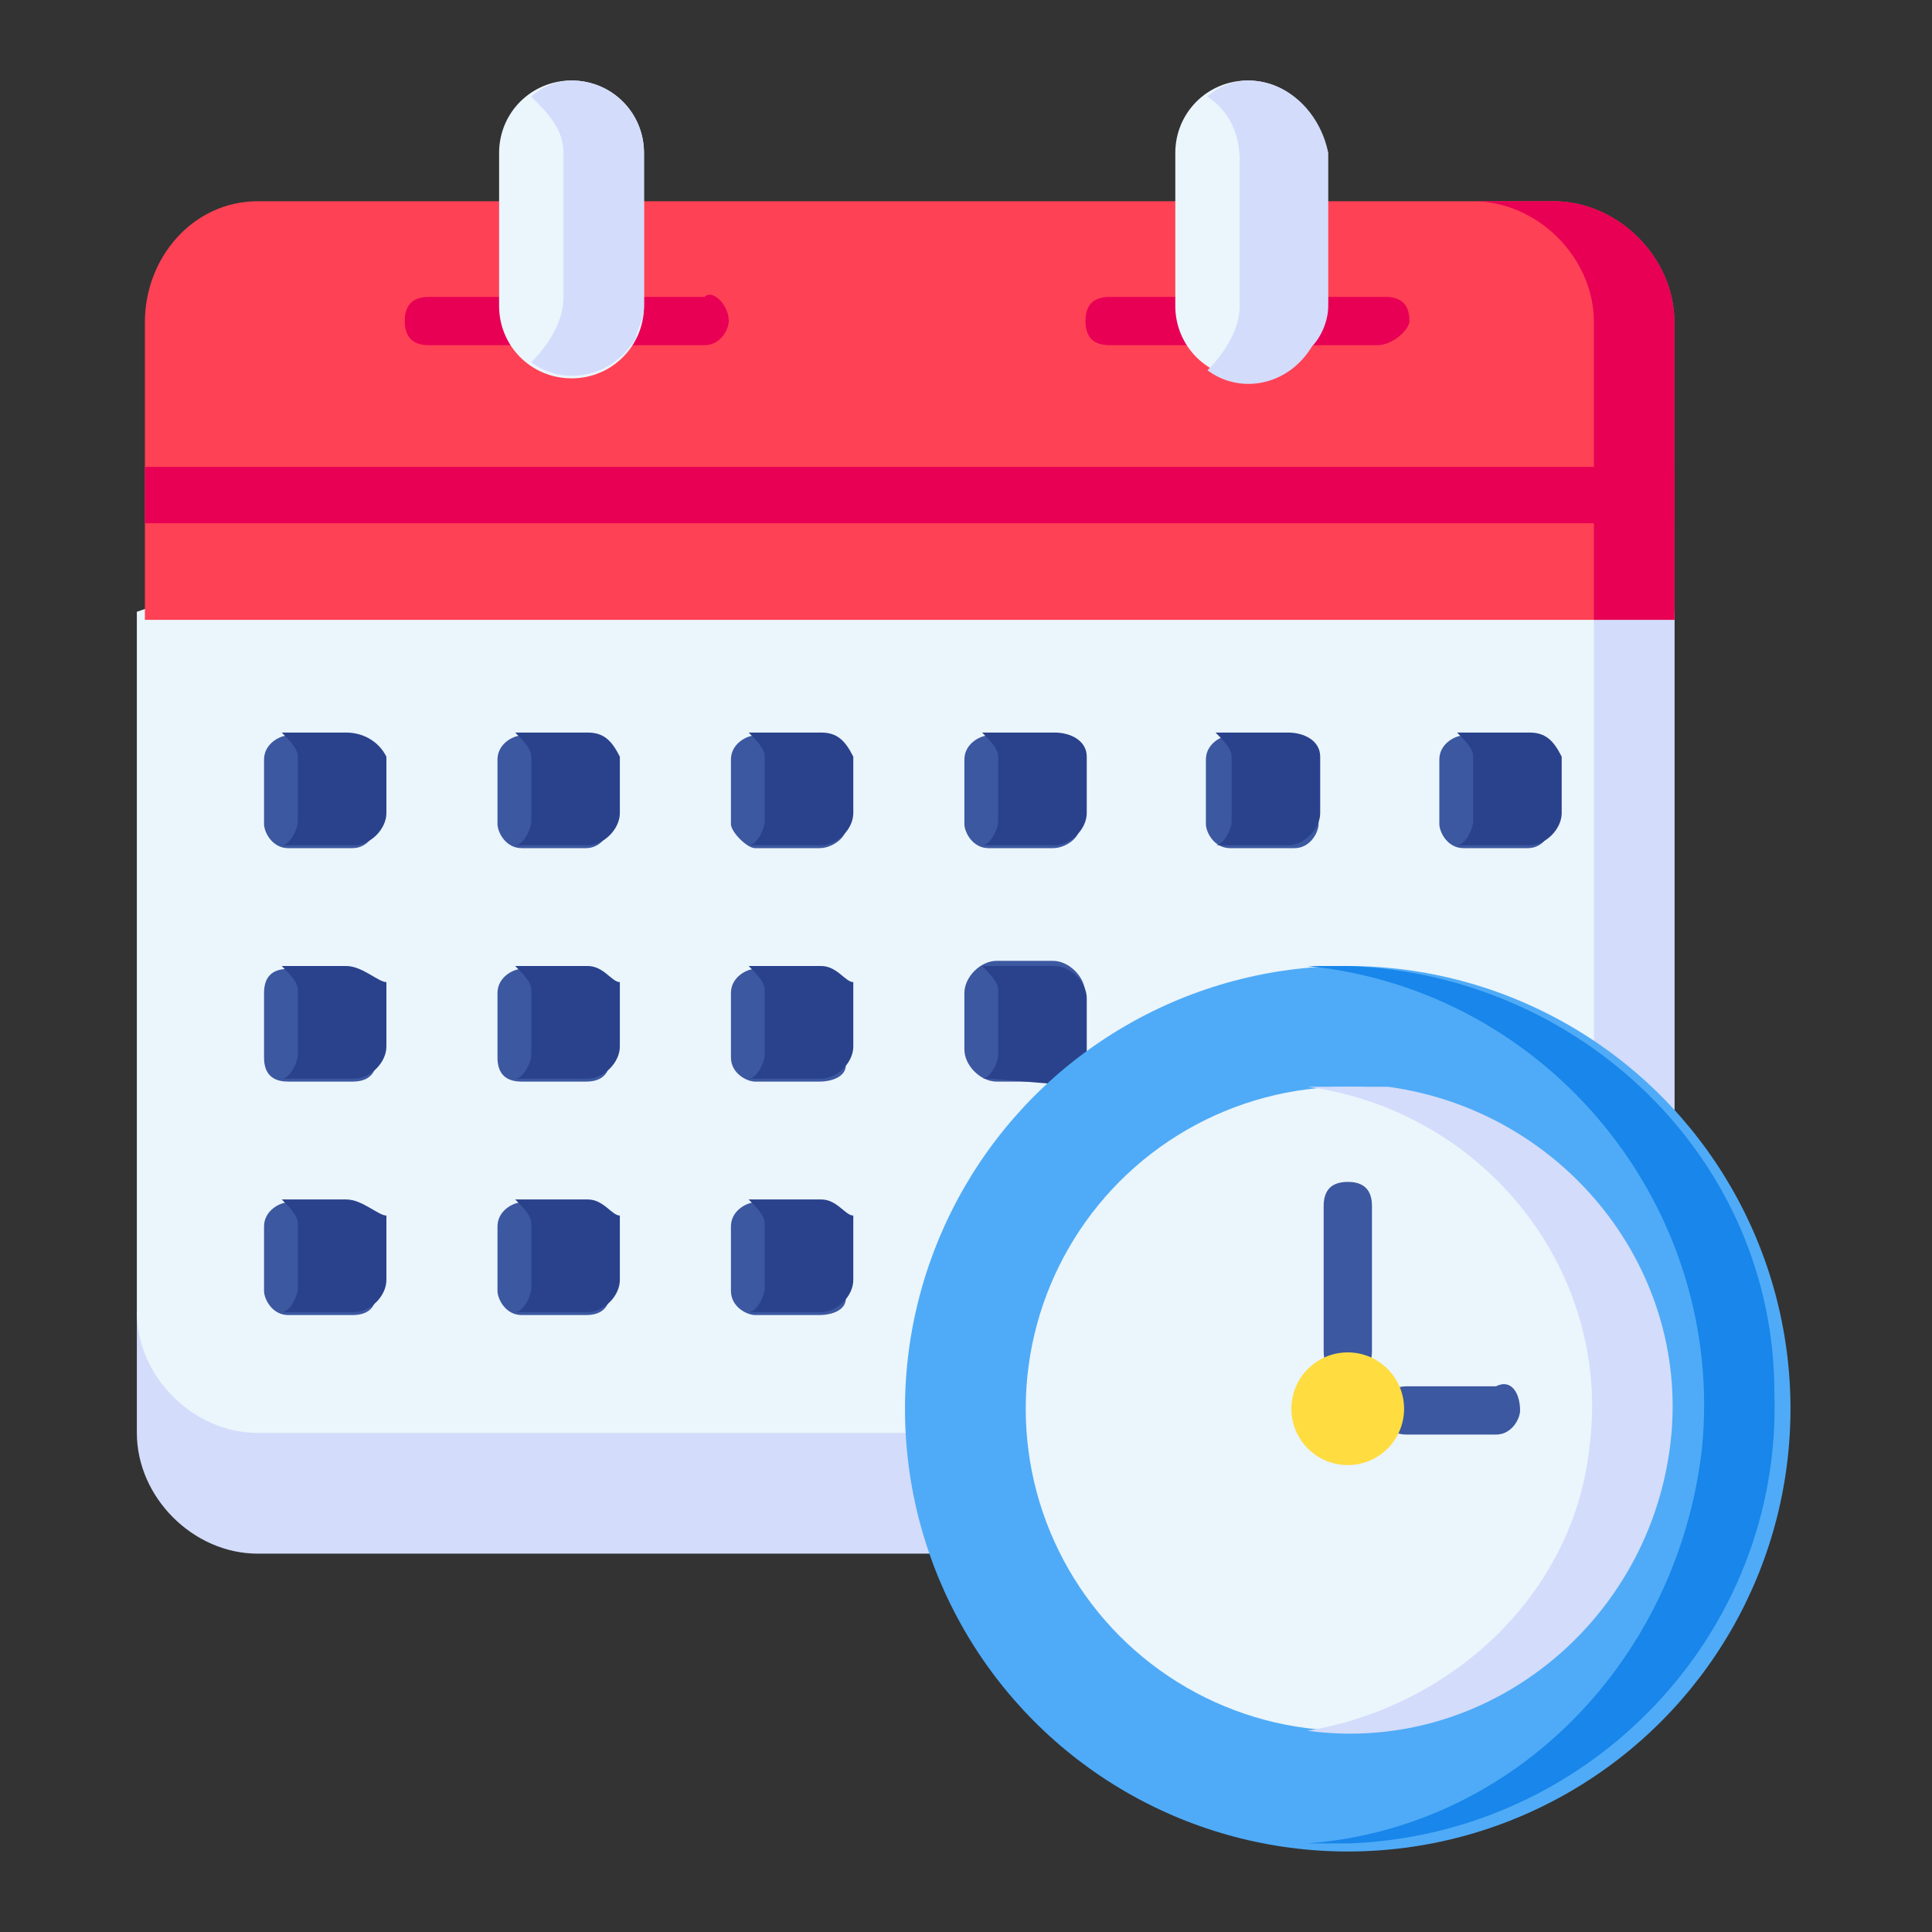 <?xml version="1.0" encoding="utf-8"?>
<!-- Generator: Adobe Illustrator 26.0.0, SVG Export Plug-In . SVG Version: 6.00 Build 0)  -->
<svg version="1.1" id="Layer_1" xmlns="http://www.w3.org/2000/svg" xmlns:xlink="http://www.w3.org/1999/xlink" x="0px" y="0px"
	 viewBox="0 0 24 24" style="enable-background:new 0 0 24 24;" xml:space="preserve">
<rect x="0" y="0" width="24" height="24" fill="#333333" stroke="none"/>
<style type="text/css">
	.st0{fill:#1A2B63;}
	.st1{fill:#D9EAFC;}
	.st2{fill:#AEC1ED;}
	.st3{fill:#445EA0;}
	.st4{fill:#293D7C;}
	.st5{fill:#FE3745;}
	.st6{fill:#B7092B;}
	.st7{fill:#EEF6FF;}
	.st8{fill:#EA2A3D;}
	.st9{fill:#69CDFF;}
	.st10{fill:#52BBEF;}
	.st11{fill:#FFD00D;}
	.st12{fill:#FFAF10;}
	.st13{fill:#FFFFFF;}
	.st14{fill:#FF9518;}
	.st15{fill:#EF8318;}
	.st16{fill:#78B75B;}
	.st17{fill:#669E4F;}
	.st18{fill:#96CC7F;}
	.st19{fill:#D3DCFB;}
	.st20{fill:#EBF5FC;}
	.st21{fill:#3C58A0;}
	.st22{fill:#2A428C;}
	.st23{fill:#FF4155;}
	.st24{fill:#E80054;}
	.st25{fill:#4FABF7;}
	.st26{fill:#1886EA;}
	.st27{fill:#FFDD40;}
	.st28{fill:#FFDB56;}
	.st29{fill:#FF4A4A;}
	.st30{fill:#FFBB24;}
	.st31{fill:#E7343F;}
	.st32{fill:#1EA4E9;}
	.st33{fill:#FBF1CF;}
	.st34{fill:#FAE0BD;}
	.st35{fill:#616A84;}
	.st36{fill:#E68A97;}
	.st37{fill:#F3BE77;}
	.st38{fill:#F19A60;}
	.st39{fill:#E26E7E;}
</style>
<g>
	<g id="Schedules_00000060024217019180094130000000324096131760723108_" transform="translate(-17.058)">
		<g id="Group_129_00000011715088049047972330000006496108702062728093_" transform="translate(17.058)">
			<path id="Path_282_00000165925122198410688640000003052765032605829782_" class="st19" d="M11.6,19.3H3.2c-0.8,0-1.5-0.7-1.5-1.5
				l0,0v-1.5H13L11.6,19.3z"/>
			<path id="Path_283_00000062878385590689427100000004110837008878418085_" class="st20" d="M20.8,7.6v10.2H3.2
				c-0.8,0-1.5-0.7-1.5-1.5l0,0V7.6L12,4L20.8,7.6z"/>
			<g id="Group_122_00000057114867790106595510000004562121651630174373_" transform="translate(2.08 11.436)">
				<path id="Path_284_00000165207014111178237140000008729425157817093554_" class="st21" d="M2.3-0.9H1.5c-0.2,0-0.3-0.2-0.3-0.3
					V-2c0-0.2,0.2-0.3,0.3-0.3h0.8c0.2,0,0.3,0.2,0.3,0.3v0.8C2.6-1.1,2.5-0.9,2.3-0.9z"/>
				<path id="Path_285_00000026841804638357914980000011616042997116886958_" class="st21" d="M5.2-0.9H4.4c-0.2,0-0.3-0.2-0.3-0.3
					V-2c0-0.2,0.2-0.3,0.3-0.3h0.8c0.2,0,0.3,0.2,0.3,0.3v0.8C5.5-1.1,5.4-0.9,5.2-0.9z"/>
				<path id="Path_286_00000065754466343088454810000005623327853331223936_" class="st21" d="M8.1-0.9H7.3C7.2-0.9,7-1.1,7-1.2V-2
					c0-0.2,0.2-0.3,0.3-0.3h0.8c0.2,0,0.3,0.2,0.3,0.3v0.8C8.5-1.1,8.3-0.9,8.1-0.9z"/>
				<path id="Path_287_00000130618412153279970300000000285252875858457757_" class="st21" d="M11-0.9h-0.8c-0.2,0-0.3-0.2-0.3-0.3
					V-2c0-0.2,0.2-0.3,0.3-0.3H11c0.2,0,0.3,0.2,0.3,0.3v0.8C11.4-1.1,11.2-0.9,11-0.9z"/>
				<path id="Path_288_00000055692546863073768480000002282926131333395616_" class="st21" d="M14-0.9h-0.8c-0.2,0-0.3-0.2-0.3-0.3
					V-2c0-0.2,0.2-0.3,0.3-0.3H14c0.2,0,0.3,0.2,0.3,0.3v0.8C14.3-1.1,14.2-0.9,14-0.9z"/>
				<path id="Path_289_00000049900754368696841920000012977114065102602378_" class="st21" d="M16.9-0.9h-0.8
					c-0.2,0-0.3-0.2-0.3-0.3V-2c0-0.2,0.2-0.3,0.3-0.3h0.8c0.2,0,0.3,0.2,0.3,0.3v0.8C17.2-1.1,17.1-0.9,16.9-0.9z"/>
				<path id="Path_290_00000011006293435363609620000013160650671063983502_" class="st21" d="M2.3,2H1.5C1.3,2,1.2,1.9,1.2,1.7V0.9
					c0-0.2,0.1-0.3,0.3-0.3c0,0,0,0,0,0h0.8c0.2,0,0.3,0.2,0.3,0.3v0.8C2.6,1.9,2.5,2,2.3,2C2.3,2,2.3,2,2.3,2z"/>
				<path id="Path_291_00000106848394634083837960000009394069209742535327_" class="st21" d="M5.2,2H4.4C4.2,2,4.1,1.9,4.1,1.7V0.9
					c0-0.2,0.2-0.3,0.3-0.3h0.8c0.2,0,0.3,0.2,0.3,0.3v0.8C5.5,1.9,5.4,2,5.2,2z"/>
				<path id="Path_292_00000168110473663023103890000002940935093701865348_" class="st21" d="M8.1,2H7.3C7.2,2,7,1.9,7,1.7V0.9
					c0-0.2,0.2-0.3,0.3-0.3h0.8c0.2,0,0.3,0.2,0.3,0.3v0.8C8.5,1.9,8.3,2,8.1,2z"/>
				<path id="Path_293_00000057126495329232187860000008128702707829271940_" class="st21" d="M11.4,2V0.9c0-0.2-0.2-0.4-0.4-0.4
					h-0.7c-0.2,0-0.4,0.2-0.4,0.4v0.7c0,0.2,0.2,0.4,0.4,0.4L11.4,2z"/>
				<path id="Path_294_00000114066959777828040050000006878362189733490613_" class="st21" d="M2.3,4.9H1.5c-0.2,0-0.3-0.2-0.3-0.3
					V3.8c0-0.2,0.2-0.3,0.3-0.3h0.8c0.2,0,0.3,0.2,0.3,0.3v0.8C2.6,4.8,2.5,4.9,2.3,4.9z"/>
				<path id="Path_295_00000115487561048073493030000004040898177339314049_" class="st21" d="M5.2,4.9H4.4c-0.2,0-0.3-0.2-0.3-0.3
					V3.8c0-0.2,0.2-0.3,0.3-0.3h0.8c0.2,0,0.3,0.2,0.3,0.3v0.8C5.5,4.8,5.4,4.9,5.2,4.9z"/>
				<path id="Path_296_00000038400921657355341020000013511886175695185570_" class="st21" d="M8.1,4.9H7.3C7.2,4.9,7,4.8,7,4.6V3.8
					c0-0.2,0.2-0.3,0.3-0.3h0.8c0.2,0,0.3,0.2,0.3,0.3v0.8C8.5,4.8,8.3,4.9,8.1,4.9z"/>
			</g>
			<path id="Path_297_00000047045728633772440190000008363700094332476089_" class="st22" d="M19,9.1h-0.8c0,0-0.1,0-0.1,0
				c0.1,0.1,0.2,0.2,0.2,0.3v0.8c0,0.1-0.1,0.3-0.2,0.3c0,0,0.1,0,0.1,0H19c0.2,0,0.4-0.2,0.4-0.4V9.4C19.3,9.2,19.2,9.1,19,9.1
				C19,9.1,19,9.1,19,9.1z"/>
			<path id="Path_298_00000110454468680392240150000007719929240143411856_" class="st22" d="M16,9.1h-0.8c0,0-0.1,0-0.1,0
				c0.1,0.1,0.2,0.2,0.2,0.3v0.8c0,0.1-0.1,0.3-0.2,0.3c0,0,0.1,0,0.1,0H16c0.2,0,0.4-0.2,0.4-0.4V9.4C16.4,9.2,16.2,9.1,16,9.1
				C16,9.1,16,9.1,16,9.1z"/>
			<path id="Path_299_00000163789749608490956600000018320122790313973377_" class="st22" d="M13.1,9.1h-0.8c0,0-0.1,0-0.1,0
				c0.1,0.1,0.2,0.2,0.2,0.3v0.8c0,0.1-0.1,0.3-0.2,0.3c0,0,0.1,0,0.1,0h0.8c0.2,0,0.4-0.2,0.4-0.4V9.4C13.5,9.2,13.3,9.1,13.1,9.1
				C13.1,9.1,13.1,9.1,13.1,9.1z"/>
			<path id="Path_300_00000036972671514783163000000003359640750084429188_" class="st22" d="M10.2,9.1H9.4c0,0-0.1,0-0.1,0
				c0.1,0.1,0.2,0.2,0.2,0.3v0.8c0,0.1-0.1,0.3-0.2,0.3c0,0,0.1,0,0.1,0h0.8c0.2,0,0.4-0.2,0.4-0.4V9.4C10.5,9.2,10.4,9.1,10.2,9.1
				C10.2,9.1,10.2,9.1,10.2,9.1z"/>
			<path id="Path_301_00000134213857163999117240000001002408765847770037_" class="st22" d="M7.3,9.1H6.5c0,0-0.1,0-0.1,0
				c0.1,0.1,0.2,0.2,0.2,0.3v0.8c0,0.1-0.1,0.3-0.2,0.3c0,0,0.1,0,0.1,0h0.8c0.2,0,0.4-0.2,0.4-0.4V9.4C7.6,9.2,7.5,9.1,7.3,9.1
				C7.3,9.1,7.3,9.1,7.3,9.1z"/>
			<path id="Path_302_00000165199580481675462690000012717225928574280626_" class="st22" d="M4.3,9.1H3.6c0,0-0.1,0-0.1,0
				c0.1,0.1,0.2,0.2,0.2,0.3v0.8c0,0.1-0.1,0.3-0.2,0.3c0,0,0.1,0,0.1,0h0.8c0.2,0,0.4-0.2,0.4-0.4V9.4C4.7,9.2,4.5,9.1,4.3,9.1
				C4.3,9.1,4.3,9.1,4.3,9.1z"/>
			<path id="Path_303_00000101805512042564288670000005696627554182006927_" class="st22" d="M4.3,12H3.6c0,0-0.1,0-0.1,0
				c0.1,0.1,0.2,0.2,0.2,0.3v0.8c0,0.1-0.1,0.3-0.2,0.3c0,0,0.1,0,0.1,0h0.8c0.2,0,0.4-0.2,0.4-0.4v-0.8C4.7,12.2,4.5,12,4.3,12z"/>
			<path id="Path_304_00000034805356674329894690000016523444115727881633_" class="st22" d="M4.3,14.9H3.6c0,0-0.1,0-0.1,0
				c0.1,0.1,0.2,0.2,0.2,0.3V16c0,0.1-0.1,0.3-0.2,0.3c0,0,0.1,0,0.1,0h0.8c0.2,0,0.4-0.2,0.4-0.4v-0.8C4.7,15.1,4.5,14.9,4.3,14.9
				L4.3,14.9z"/>
			<path id="Path_305_00000170268528111955857580000008986170084227461540_" class="st22" d="M7.3,12H6.5c0,0-0.1,0-0.1,0
				c0.1,0.1,0.2,0.2,0.2,0.3v0.8c0,0.1-0.1,0.3-0.2,0.3c0,0,0.1,0,0.1,0h0.8c0.2,0,0.4-0.2,0.4-0.4v-0.8C7.6,12.2,7.5,12,7.3,12z"/>
			<path id="Path_306_00000047740452542378429230000010826499077173766571_" class="st22" d="M7.3,14.9H6.5c0,0-0.1,0-0.1,0
				c0.1,0.1,0.2,0.2,0.2,0.3V16c0,0.1-0.1,0.3-0.2,0.3c0,0,0.1,0,0.1,0h0.8c0.2,0,0.4-0.2,0.4-0.4v-0.8C7.6,15.1,7.5,14.9,7.3,14.9
				L7.3,14.9z"/>
			<path id="Path_307_00000116222230557478856100000003466116443924401576_" class="st22" d="M10.2,12H9.4c0,0-0.1,0-0.1,0
				c0.1,0.1,0.2,0.2,0.2,0.3v0.8c0,0.1-0.1,0.3-0.2,0.3c0,0,0.1,0,0.1,0h0.8c0.2,0,0.4-0.2,0.4-0.4v-0.8C10.5,12.2,10.4,12,10.2,12z
				"/>
			<path id="Path_308_00000000933591348595599950000006823580906628171699_" class="st22" d="M13.5,13.5v-1.1c0-0.2-0.2-0.4-0.4-0.4
				h-0.8c0,0-0.1,0-0.1,0c0.1,0.1,0.2,0.2,0.2,0.3v0.8c0,0.1-0.1,0.3-0.2,0.3c0,0,0.1,0,0.1,0L13.5,13.5L13.5,13.5z"/>
			<path id="Path_309_00000054230221906379881300000002798195685520459180_" class="st22" d="M10.2,14.9H9.4c0,0-0.1,0-0.1,0
				c0.1,0.1,0.2,0.2,0.2,0.3V16c0,0.1-0.1,0.3-0.2,0.3c0,0,0.1,0,0.1,0h0.8c0.2,0,0.4-0.2,0.4-0.4v-0.8
				C10.5,15.1,10.4,14.9,10.2,14.9L10.2,14.9z"/>
			<path id="Path_310_00000053505841109219188330000006859189275723402379_" class="st19" d="M19.8,7.2v10.7h1V7.6L19.8,7.2z"/>
			<path id="Path_311_00000010276185477581668430000004614398184393914543_" class="st23" d="M20.8,7.6V4c0-0.8-0.7-1.5-1.5-1.5H3.2
				C2.4,2.5,1.8,3.2,1.8,4v3.7H20.8z"/>
			<g id="Group_128_00000147195681440503345930000003458662429875562381_" transform="translate(4.728 3.688)">
				<g id="Group_127_00000038413109409836535370000003579777907734852276_">
					<g id="Group_123_00000056427545489533860440000008547955702360908201_">
						<path id="Path_312_00000035506818444527494610000012378769765477955217_" class="st24" d="M1.6,0.6h-1c-0.2,0-0.3-0.1-0.3-0.3
							c0-0.2,0.1-0.3,0.3-0.3c0,0,0,0,0,0h1C1.8-0.1,2,0.1,2,0.3C2,0.5,1.8,0.6,1.6,0.6L1.6,0.6z"/>
					</g>
					<g id="Group_124_00000129166597826928160940000002304554433186747019_" transform="translate(3.325)">
						<path id="Path_313_00000034058197828501410370000015840284587145409408_" class="st24" d="M0.7,0.6h-1c-0.2,0-0.3-0.2-0.3-0.3
							c0-0.2,0.1-0.3,0.3-0.3h1C0.8-0.1,1,0.1,1,0.3C1,0.4,0.9,0.6,0.7,0.6C0.7,0.6,0.7,0.6,0.7,0.6L0.7,0.6z"/>
					</g>
					<g id="Group_125_00000038388631561654699770000006252235287216978353_" transform="translate(11.956)">
						<path id="Path_314_00000059293214202784785610000017550915837492594346_" class="st24" d="M-1.9,0.6h-1
							c-0.2,0-0.3-0.1-0.3-0.3c0-0.2,0.1-0.3,0.3-0.3c0,0,0,0,0,0h1c0.2,0,0.3,0.2,0.3,0.3C-1.6,0.5-1.7,0.6-1.9,0.6L-1.9,0.6z"/>
					</g>
					<g id="Group_126_00000158732758539019826720000002335231707576122795_" transform="translate(15.281)">
						<path id="Path_315_00000089560635888314765070000000507827307653718403_" class="st24" d="M-2.9,0.6h-0.9
							c-0.2,0-0.3-0.1-0.3-0.3s0.1-0.3,0.3-0.3c0,0,0,0,0,0h1c0.2,0,0.3,0.1,0.3,0.3C-2.5,0.4-2.7,0.6-2.9,0.6
							C-2.9,0.6-2.9,0.6-2.9,0.6L-2.9,0.6z"/>
					</g>
				</g>
			</g>
			<path id="Path_316_00000111175435241315183530000003586438008896283053_" class="st20" d="M8,3.8c0,0.5-0.4,0.9-0.9,0.9
				c-0.5,0-0.9-0.4-0.9-0.9c0,0,0,0,0,0V1.9C6.2,1.4,6.6,1,7.1,1C7.6,1,8,1.4,8,1.9c0,0,0,0,0,0V3.8z"/>
			<path id="Path_317_00000049193711350129167740000005208621090382196658_" class="st20" d="M16.4,3.8c0,0.5-0.4,0.9-0.9,0.9
				c-0.5,0-0.9-0.4-0.9-0.9V1.9C14.6,1.4,15,1,15.5,1c0.5,0,0.9,0.4,0.9,0.9V3.8z"/>
			<path id="Path_318_00000033338296191874077710000015165909381397050047_" class="st19" d="M15.5,1c-0.2,0-0.4,0.1-0.5,0.2
				c0.3,0.2,0.4,0.5,0.4,0.8v1.8c0,0.3-0.2,0.6-0.4,0.8c0.4,0.3,1,0.2,1.3-0.3c0.1-0.1,0.2-0.3,0.2-0.5V1.9C16.4,1.4,16,1,15.5,1z"
				/>
			<path id="Path_319_00000023983982288526964750000008976584516890473881_" class="st19" d="M7.1,1C6.9,1,6.7,1.1,6.6,1.2
				C6.8,1.4,7,1.6,7,1.9v1.8c0,0.3-0.2,0.6-0.4,0.8c0.4,0.3,1,0.2,1.3-0.3C7.9,4.1,8,4,8,3.8V1.9C8,1.4,7.6,1,7.1,1L7.1,1z"/>
			<path id="Path_320_00000147925886350963556760000007228910481418084492_" class="st24" d="M19.3,2.5h-1c0.8,0,1.5,0.7,1.5,1.5
				c0,0,0,0,0,0v3.7h1V4C20.8,3.2,20.1,2.5,19.3,2.5L19.3,2.5z"/>
			<path id="Path_321_00000025418679342556880400000001986963847352038310_" class="st24" d="M1.8,5.8h19v0.7h-19V5.8z"/>
		</g>
		<circle id="Ellipse_17_00000060744832883352880930000010607036694406271647_" class="st25" cx="33.8" cy="17.5" r="5.5"/>
		<circle id="Ellipse_18_00000132799028324006295290000011713981328572893852_" class="st20" cx="33.8" cy="17.5" r="4"/>
		<g id="Group_131_00000106866100120369913330000004725137257749710470_" transform="translate(37.901 19.282)">
			<g id="Group_130_00000023274972848616386790000014877442282664716991_">
				<path id="Path_322_00000045592942528387436180000003015226007009439906_" class="st21" d="M-4.1-2.2c-0.2,0-0.3-0.1-0.3-0.3
					c0,0,0,0,0,0v-1.8c0-0.2,0.1-0.3,0.3-0.3c0.2,0,0.3,0.1,0.3,0.3c0,0,0,0,0,0v1.8C-3.8-2.3-3.9-2.2-4.1-2.2z"/>
			</g>
		</g>
		<g id="Group_133_00000056390687312027194010000011210517441476994495_" transform="translate(38.941 22.921)">
			<g id="Group_132_00000005245678812923745310000003018546882668910486_">
				<path id="Path_323_00000084488031165943154980000017548715533332363671_" class="st21" d="M-3.3-5.1h-1.1
					c-0.2,0-0.3-0.1-0.3-0.3s0.1-0.3,0.3-0.3c0,0,0,0,0,0h1.1C-3.1-5.8-3-5.6-3-5.4C-3-5.3-3.1-5.1-3.3-5.1z"/>
			</g>
		</g>
		<path id="Path_324_00000157989960033433372560000000754333336911509906_" class="st26" d="M33.8,12c-0.2,0-0.3,0-0.5,0
			c3,0.3,5.2,3,4.9,6c-0.3,2.6-2.3,4.7-4.9,4.9c0.2,0,0.3,0,0.5,0c3-0.1,5.4-2.6,5.3-5.6C39.1,14.4,36.7,12.1,33.8,12z"/>
		<path id="Path_325_00000009567151753056229200000007264835315157890999_" class="st19" d="M33.8,13.5c-0.2,0-0.3,0-0.5,0
			c2.2,0.3,3.8,2.3,3.5,4.5c-0.2,1.8-1.7,3.2-3.5,3.5c2.2,0.3,4.2-1.3,4.5-3.5c0.3-2.2-1.3-4.2-3.5-4.5C34.1,13.5,34,13.5,33.8,13.5
			L33.8,13.5z"/>
		<circle id="Ellipse_19_00000099657922960784989820000012539155837057386660_" class="st27" cx="33.8" cy="17.5" r="0.7"/>
	</g>
</g>
</svg>

